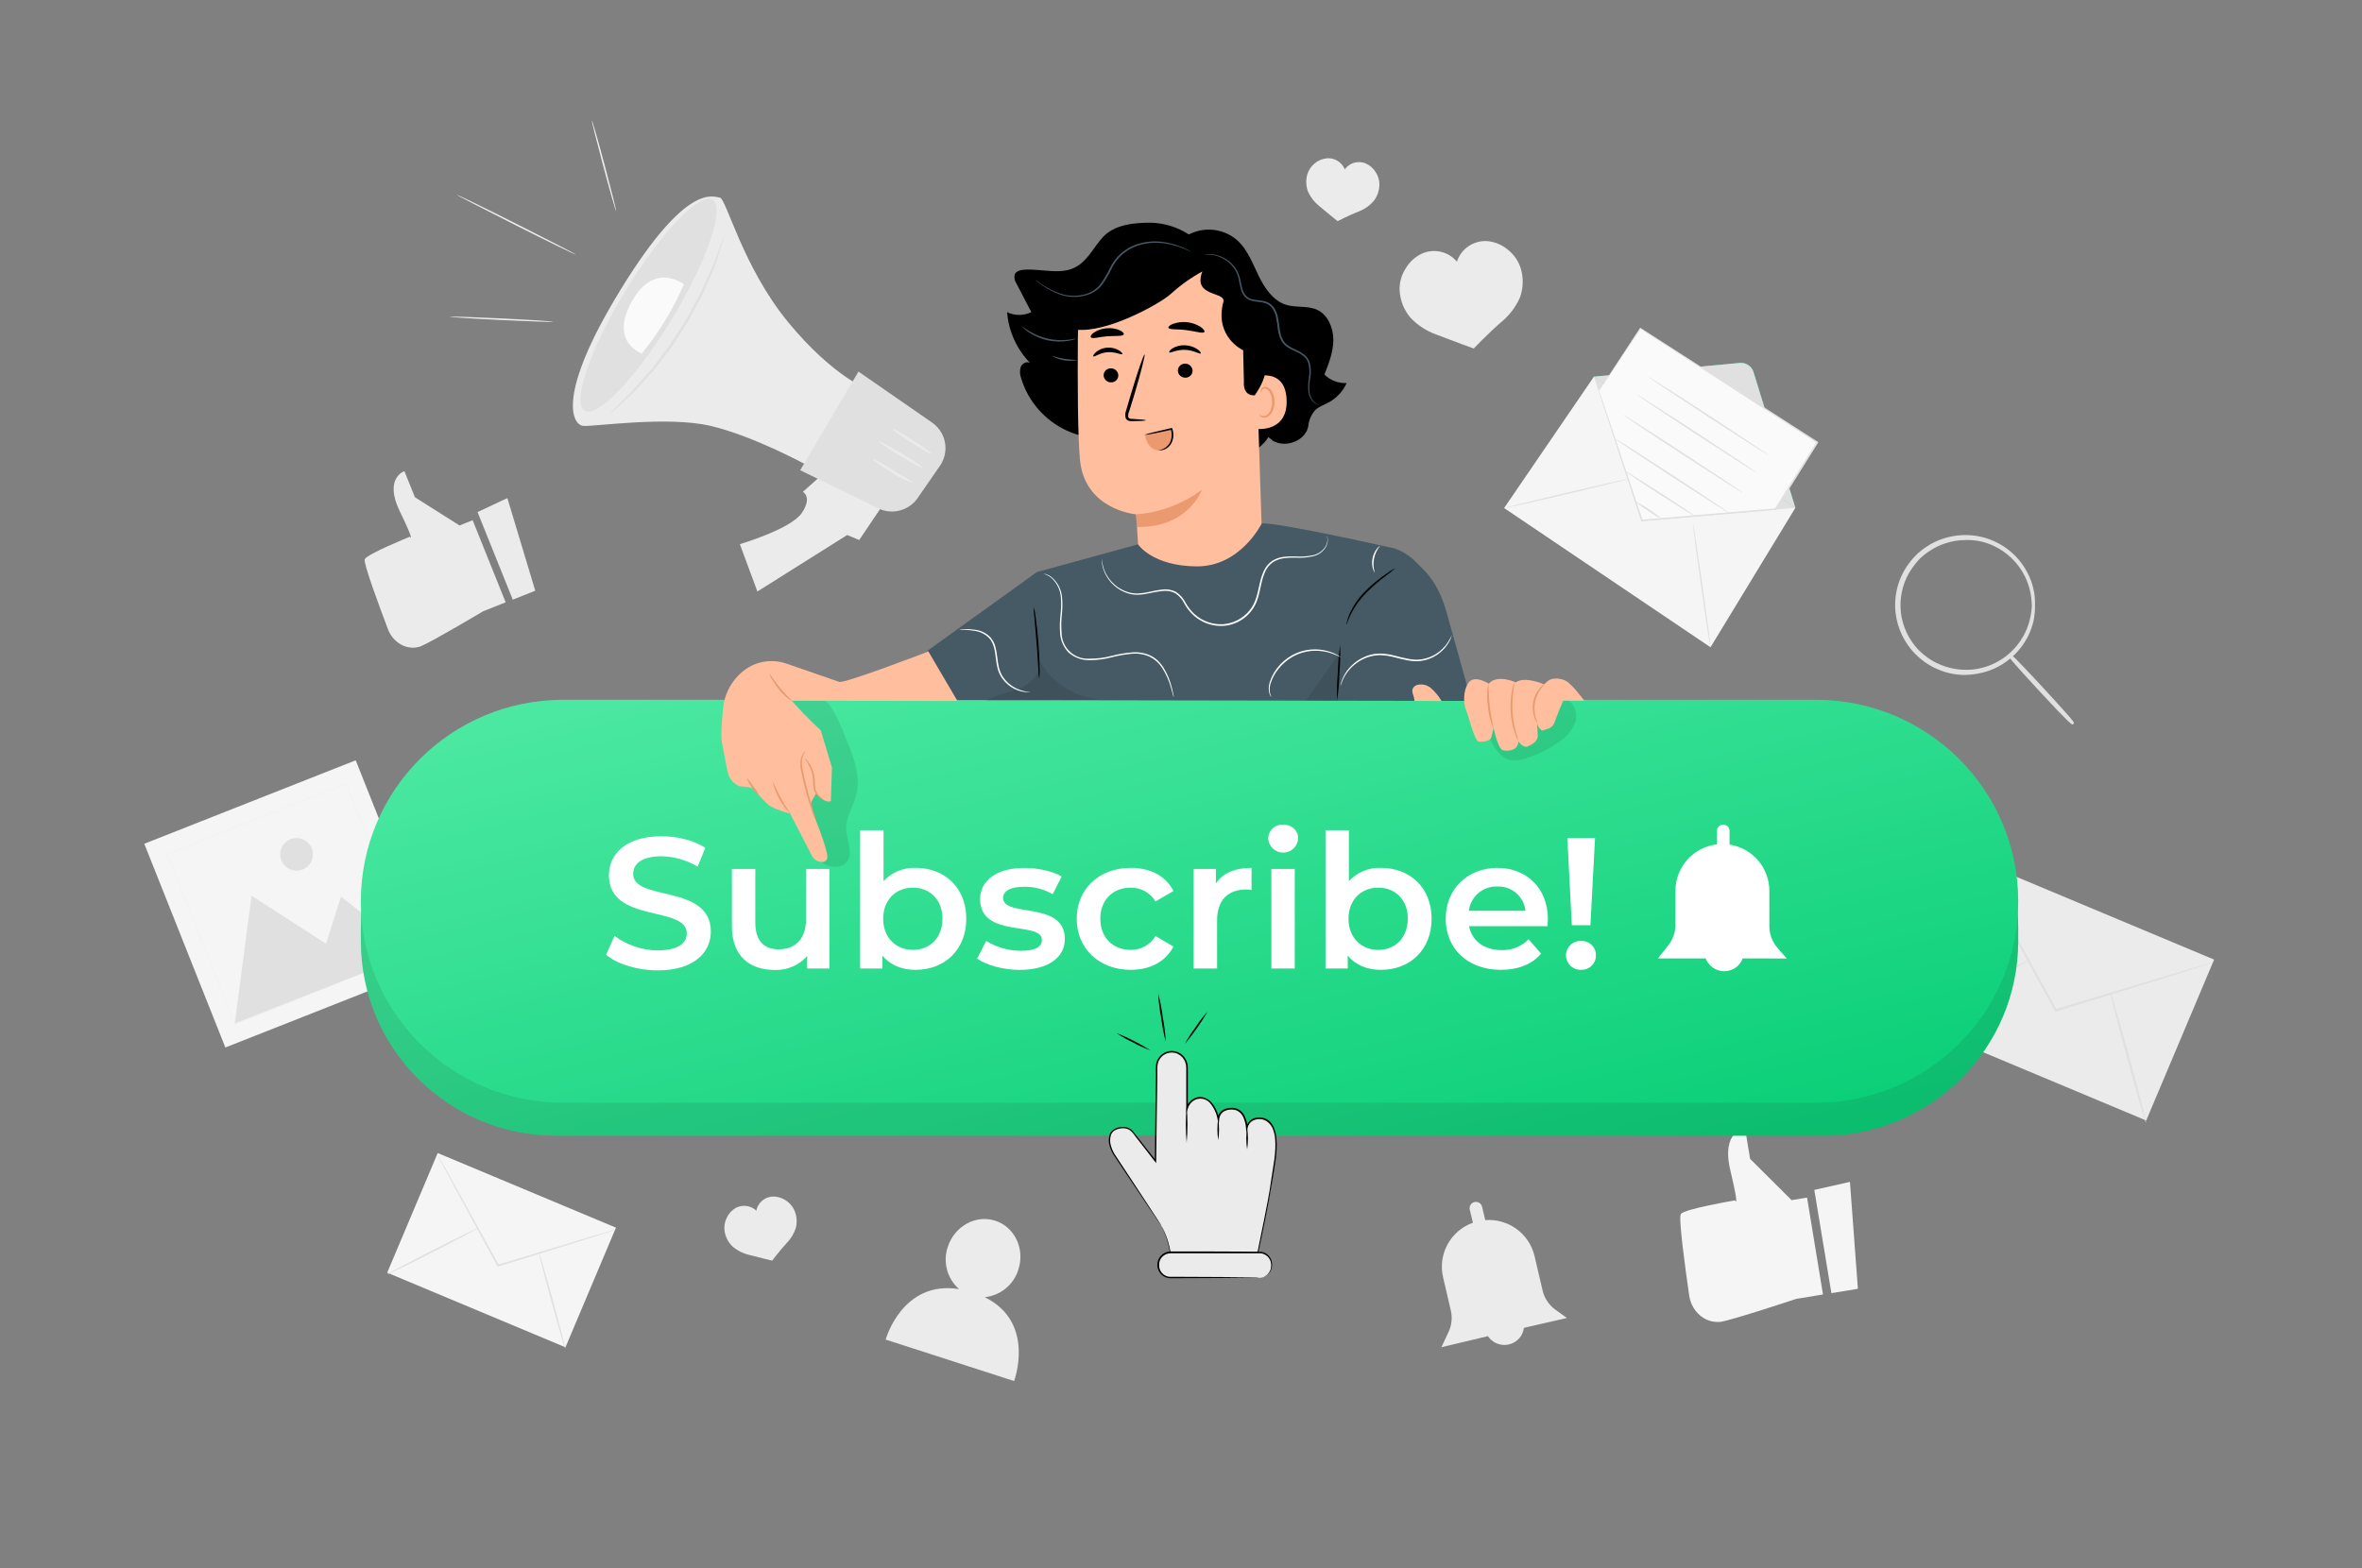 <svg width="521" height="346" viewBox="0 0 521 346" fill="none" xmlns="http://www.w3.org/2000/svg">
<rect x="0" y="0" width="521" height="346" fill="#808080" stroke="none"/>
<path d="M435.512 189.573L420.531 225.074L473.402 247.214L488.382 211.713L435.512 189.573Z" fill="#EBEBEB"/>
<path d="M488.351 212.223C488.126 212.328 487.894 212.416 487.656 212.486L485.642 213.178L478.202 215.545L453.548 223.171L453.347 223.233L453.242 223.046L452.999 222.596L440.495 199.656C438.946 196.743 437.675 194.376 436.772 192.674C436.362 191.878 436.029 191.249 435.778 190.764C435.654 190.543 435.55 190.311 435.466 190.072C435.624 190.27 435.761 190.483 435.876 190.709L436.952 192.57C437.89 194.252 439.203 196.598 440.822 199.49C444.066 205.386 448.512 213.448 453.423 222.326L453.666 222.783L453.36 222.659L478.111 215.213L485.607 212.998L487.649 212.424C487.876 212.333 488.111 212.266 488.351 212.223V212.223Z" fill="#E0E0E0"/>
<path d="M420.524 225.593C420.455 225.469 426.484 222.265 433.987 218.445C441.489 214.625 447.623 211.629 447.692 211.76C447.762 211.892 441.725 215.089 434.223 218.908C426.72 222.728 420.587 225.711 420.524 225.593Z" fill="#E0E0E0"/>
<path d="M465.427 218.672C465.566 218.637 467.463 225.108 469.651 233.135C471.839 241.162 473.506 247.667 473.367 247.736C473.228 247.805 471.339 241.3 469.151 233.273C466.962 225.246 465.316 218.672 465.427 218.672Z" fill="#E0E0E0"/>
<path d="M96.546 254.39L85.407 280.787L124.727 297.252L135.866 270.855L96.546 254.39Z" fill="#F5F5F5"/>
<path d="M135.857 271.265C135.693 271.35 135.521 271.418 135.343 271.466L133.849 271.957L128.292 273.722L109.946 279.41L109.793 279.459L109.716 279.32C109.661 279.21 109.598 279.099 109.529 278.981L100.262 261.923L97.483 256.726L96.747 255.308C96.655 255.146 96.576 254.977 96.511 254.803C96.63 254.948 96.732 255.106 96.816 255.273L97.615 256.657C98.31 257.903 99.296 259.647 100.491 261.792L109.862 278.794C109.925 278.912 109.987 279.03 110.05 279.133L109.821 279.044L128.201 273.466L133.759 271.819L135.28 271.39C135.467 271.327 135.66 271.285 135.857 271.265V271.265Z" fill="#E0E0E0"/>
<path d="M85.403 281.168C85.354 281.071 89.835 278.691 95.413 275.847C100.991 273.002 105.59 270.781 105.59 270.878C105.59 270.975 101.158 273.348 95.58 276.193C90.001 279.037 85.444 281.258 85.403 281.168Z" fill="#E0E0E0"/>
<path d="M118.789 276.02C118.886 276.02 120.296 280.808 121.921 286.773C123.547 292.738 124.79 297.603 124.7 297.631C124.61 297.658 123.186 292.842 121.56 286.877C119.935 280.912 118.712 276.047 118.789 276.02Z" fill="#E0E0E0"/>
<path d="M78.459 167.745L31.826 186.156L49.709 231.105L96.342 212.694L78.459 167.745Z" fill="#F5F5F5"/>
<path d="M51.78 225.829L55.483 197.609L71.919 208.225L75.204 197.845L91.189 210.28L51.78 225.829Z" fill="#E0E0E0"/>
<path d="M68.773 187.174C69.036 187.836 69.096 188.56 68.945 189.256C68.795 189.952 68.441 190.588 67.928 191.083C67.415 191.578 66.766 191.911 66.063 192.039C65.361 192.167 64.635 192.084 63.98 191.802C63.324 191.519 62.767 191.049 62.38 190.451C61.992 189.853 61.791 189.155 61.802 188.443C61.813 187.731 62.036 187.039 62.442 186.454C62.848 185.868 63.419 185.416 64.084 185.153C64.525 184.978 64.996 184.892 65.471 184.899C65.945 184.906 66.414 185.006 66.849 185.194C67.285 185.381 67.679 185.653 68.009 185.993C68.339 186.333 68.599 186.734 68.773 187.174Z" fill="#E0E0E0"/>
<g opacity="0.3">
<path opacity="0.3" d="M91.238 210.403C91.205 210.345 91.177 210.285 91.154 210.223C91.099 210.085 91.022 209.918 90.932 209.704L90.105 207.683C89.411 205.912 88.348 203.338 87.021 200.071C84.388 193.518 80.63 184.155 76.129 172.973L76.393 173.09L37.005 188.674C36.97 188.743 37.255 188.093 37.137 188.37V188.404V188.446V188.522L37.2 188.681L37.325 189.006L37.582 189.643L38.089 190.923C38.429 191.767 38.783 192.618 39.096 193.456L41.09 198.466L44.938 208.154L51.961 225.883L51.697 225.772L80.22 214.624L88.278 211.496L90.418 210.68L90.974 210.472C91.039 210.446 91.106 210.425 91.175 210.41L91.008 210.486L90.481 210.707L88.397 211.559L80.422 214.762L51.913 226.146L51.718 226.229L51.642 226.035C49.453 220.561 47.078 214.61 44.57 208.32C43.315 205.174 42.028 201.944 40.708 198.632C40.055 196.978 39.388 195.31 38.721 193.629C38.38 192.785 38.026 191.94 37.707 191.089L37.2 189.809L36.943 189.172L36.818 188.854L36.755 188.688V188.612V188.57C36.637 188.84 36.915 188.183 36.894 188.252L76.302 172.73L76.497 172.654L76.573 172.841L87.32 200.141L90.286 207.753L91.057 209.745C91.133 209.96 91.196 210.126 91.245 210.251C91.247 210.301 91.245 210.352 91.238 210.403V210.403Z" fill="#E0E0E0"/>
</g>
<path d="M345.618 290.779L343.096 288.966C341.664 287.933 340.655 286.42 340.255 284.704L338.477 277.092C337.906 274.7 336.498 272.591 334.505 271.142C332.512 269.693 330.065 269.001 327.605 269.189L326.911 266.241C326.87 266.063 326.794 265.895 326.687 265.746C326.581 265.598 326.446 265.472 326.29 265.375C326.135 265.279 325.962 265.214 325.781 265.184C325.6 265.155 325.415 265.161 325.236 265.203V265.203C325.058 265.244 324.889 265.319 324.74 265.426C324.59 265.532 324.464 265.666 324.367 265.821C324.27 265.976 324.205 266.149 324.175 266.329C324.146 266.509 324.152 266.693 324.194 266.871L324.889 269.763C322.502 270.619 320.513 272.317 319.3 274.537C318.087 276.757 317.735 279.343 318.311 281.804L320.012 289.112C320.388 290.704 320.214 292.376 319.519 293.859L317.942 297.229L328.203 294.793C328.598 295.385 329.133 295.872 329.762 296.21C330.39 296.548 331.091 296.727 331.805 296.732C332.519 296.736 333.224 296.567 333.856 296.237C334.489 295.907 335.031 295.428 335.434 294.842C335.811 294.277 336.049 293.632 336.129 292.959L345.618 290.779Z" fill="#EBEBEB"/>
<path d="M351.578 83.103L396.023 112.029L377.295 142.802L331.773 112.091L351.578 83.103Z" fill="#F5F5F5"/>
<path d="M351.578 83.103L383.755 80.072C384.415 80.009 385.077 80.175 385.629 80.542C386.181 80.909 386.589 81.454 386.784 82.085L396.023 112.028" fill="url(#paint0_linear)"/>
<path d="M351.578 83.103L383.755 80.072C384.415 80.009 385.077 80.175 385.629 80.542C386.181 80.909 386.589 81.454 386.784 82.085L396.023 112.028" fill="#E0E0E0"/>
<path d="M331.773 112.106C331.773 112.016 337.859 110.507 345.417 108.736C352.975 106.964 359.143 105.58 359.143 105.67C359.143 105.76 353.058 107.262 345.507 109.04C337.956 110.819 331.794 112.182 331.773 112.106Z" fill="#E0E0E0"/>
<path d="M377.295 142.802C377.205 142.802 376.267 136.761 375.211 129.28C374.155 121.799 373.363 115.724 373.453 115.717C373.544 115.71 374.474 121.751 375.537 129.238C376.6 136.726 377.385 142.788 377.295 142.802Z" fill="#E0E0E0"/>
<path d="M351.578 83.103L362.033 115.019L396.023 112.029L351.578 83.103Z" fill="#E0E0E0"/>
<path d="M352.718 86.21L361.818 72.404L400.851 97.558L391.64 112.326L362.186 114.782L352.718 86.21Z" fill="#FAFAFA"/>
<path d="M352.718 86.21C352.718 86.21 352.787 86.39 352.905 86.729L353.433 88.237C353.885 89.58 354.538 91.518 355.378 93.995C357.046 98.971 359.435 106.098 362.325 114.755L362.172 114.651L391.626 112.16L391.487 112.243L396.961 103.462C398.225 101.441 399.471 99.446 400.698 97.476L400.754 97.725L361.755 72.515H361.915L355.177 82.632C354.392 83.802 353.788 84.708 353.364 85.331L352.884 86.023C352.78 86.182 352.718 86.258 352.718 86.258C352.718 86.258 352.759 86.175 352.857 86.016C352.954 85.857 353.107 85.615 353.301 85.324L355.052 82.605L361.721 72.398L361.783 72.301L361.88 72.363L400.948 97.462L401.094 97.559L401.004 97.711L397.267 103.697L391.793 112.423L391.744 112.499H391.654L362.2 114.928H362.082L362.047 114.817L355.212 93.981C354.406 91.504 353.774 89.559 353.343 88.217L352.864 86.708C352.759 86.383 352.718 86.21 352.718 86.21Z" fill="#E0E0E0"/>
<path d="M390.111 100.437C390.056 100.521 384.068 96.708 376.732 91.919C369.396 87.13 363.492 83.186 363.533 83.103C363.575 83.02 369.577 86.833 376.913 91.621C384.248 96.41 390.167 100.341 390.111 100.437Z" fill="#E0E0E0"/>
<path d="M387.52 104.326C387.465 104.409 381.477 100.596 374.141 95.808C366.806 91.019 360.901 87.075 360.943 86.992C360.984 86.909 366.986 90.721 374.329 95.51C381.671 100.299 387.576 104.243 387.52 104.326Z" fill="#E0E0E0"/>
<path d="M384.533 108.805C384.485 108.888 378.49 105.075 371.154 100.293C363.818 95.511 357.914 91.553 357.955 91.47C357.997 91.387 364.006 95.2 371.342 99.989C378.677 104.777 384.589 108.722 384.533 108.805Z" fill="#E0E0E0"/>
<path d="M381.553 113.288C381.497 113.371 375.78 109.738 368.778 105.17C361.776 100.603 356.149 96.867 356.205 96.749C356.26 96.631 361.977 100.299 368.979 104.866C375.982 109.433 381.608 113.205 381.553 113.288Z" fill="#E0E0E0"/>
<path d="M373.974 113.945C373.748 113.857 373.534 113.744 373.335 113.606L371.647 112.589L366.18 109.129C364.047 107.745 362.137 106.506 360.761 105.579C360.067 105.115 359.525 104.727 359.15 104.458C358.943 104.333 358.754 104.181 358.587 104.008C358.814 104.089 359.029 104.201 359.226 104.34L360.9 105.364L366.374 108.824C368.507 110.208 370.417 111.44 371.786 112.374C372.48 112.838 373.022 113.218 373.397 113.495C373.608 113.619 373.802 113.77 373.974 113.945V113.945Z" fill="#E0E0E0"/>
<path d="M366.472 114.43C365.441 113.963 364.463 113.388 363.554 112.714C362.576 112.14 361.663 111.463 360.831 110.693C361.862 111.16 362.84 111.736 363.749 112.41C364.727 112.983 365.64 113.661 366.472 114.43V114.43Z" fill="#E0E0E0"/>
<path d="M196.355 109.004L189.526 119.135L186.866 118.042L167.061 130.498L163.198 120.055C163.198 120.055 174.41 116.755 176.842 113.198C179.273 109.641 177.092 108.513 177.092 108.513L182.795 103.434L196.355 109.004Z" fill="#EBEBEB"/>
<path d="M191.812 86.107C191.812 86.107 183.934 83.339 173.862 71.097C163.789 58.856 160.177 43.708 158.774 43.597C157.37 43.487 151.625 39.964 137.037 63.665C122.449 87.366 126.305 93.733 128.618 93.961C130.931 94.189 147.082 91.712 156.717 93.961C166.352 96.21 178.301 102.798 178.301 102.798L191.812 86.107Z" fill="#EBEBEB"/>
<path d="M207.323 102.784L203.933 107.683L202.419 109.877C201.415 111.328 199.891 112.34 198.16 112.705C196.43 113.069 194.625 112.758 193.117 111.835L176.501 103.746L189.359 81.982L205.621 93.248C207.111 94.292 208.127 95.88 208.446 97.667C208.764 99.453 208.361 101.293 207.323 102.784V102.784Z" fill="#E0E0E0"/>
<path d="M137.92 64.246C130.125 77.097 126.11 88.895 128.937 90.604C131.765 92.314 140.393 83.276 148.18 70.426C155.967 57.575 159.989 45.77 157.162 44.067C154.335 42.365 145.707 51.396 137.92 64.246Z" fill="#E0E0E0"/>
<path d="M203.593 103.254C203.51 103.392 201.273 102.209 198.599 100.596C195.924 98.984 193.833 97.565 193.916 97.427C194 97.289 196.244 98.472 198.911 100.077C201.579 101.683 203.683 103.108 203.593 103.254Z" fill="#EBEBEB"/>
<path d="M205.434 100.141C205.344 100.287 203.35 99.138 200.932 97.588C198.515 96.038 196.667 94.668 196.764 94.522C196.862 94.377 198.848 95.526 201.266 97.083C203.683 98.64 205.524 100.003 205.434 100.141Z" fill="#EBEBEB"/>
<path d="M201.357 106.479C201.322 106.555 200.78 106.361 199.926 105.981C199.495 105.787 198.988 105.552 198.425 105.289C197.863 105.026 197.307 104.638 196.702 104.265C194.271 102.77 192.444 101.372 192.534 101.241C192.625 101.109 194.618 102.272 197.022 103.753C197.626 104.112 198.182 104.507 198.71 104.804C199.238 105.102 199.724 105.365 200.099 105.6C200.912 106.071 201.391 106.403 201.357 106.479Z" fill="#EBEBEB"/>
<path d="M150.841 62.723C150.841 62.723 144.325 57.54 139.344 66.543C134.363 75.546 141.567 77.988 141.567 77.988C145.362 73.359 148.484 68.22 150.841 62.723V62.723Z" fill="#FAFAFA"/>
<path d="M159.67 52.338C159.561 52.942 159.396 53.535 159.176 54.109C158.815 55.237 158.301 56.877 157.607 58.891C157.183 59.867 156.724 60.967 156.217 62.088L155.446 63.867C155.314 64.171 155.182 64.483 155.043 64.794C154.904 65.105 154.724 65.41 154.564 65.721C153.897 66.962 153.202 68.261 152.48 69.617C152.299 69.949 152.119 70.288 151.938 70.634C151.757 70.98 151.521 71.326 151.313 71.631L150.049 73.658L148.736 75.679C148.52 76.004 148.326 76.371 148.083 76.655L147.388 77.575L144.693 81.077C144.47 81.353 144.269 81.637 144.047 81.9L143.352 82.647L142.039 84.087L139.691 86.661C138.149 88.121 136.864 89.27 135.989 90.066C135.549 90.5 135.072 90.896 134.564 91.249C134.945 90.754 135.366 90.292 135.822 89.865L139.392 86.322L141.671 83.72L142.942 82.274C143.164 82.032 143.387 81.776 143.637 81.519C143.887 81.263 144.054 80.98 144.269 80.703L146.916 77.201L147.61 76.281C147.846 75.977 148.034 75.638 148.256 75.312L149.548 73.299L150.847 71.292C151.049 70.96 151.285 70.648 151.466 70.302L152.014 69.292C152.709 67.956 153.439 66.669 154.098 65.444C154.258 65.133 154.439 64.835 154.585 64.531C154.731 64.227 154.863 63.915 154.995 63.611L155.787 61.853L157.218 58.704L158.968 54.013C159.158 53.437 159.392 52.877 159.67 52.338V52.338Z" fill="#E0E0E0"/>
<path d="M122.025 70.986C122.025 71.09 116.919 70.917 110.626 70.613C104.332 70.308 99.24 69.976 99.247 69.879C99.254 69.782 104.353 69.948 110.647 70.253C116.94 70.557 122.032 70.889 122.025 70.986Z" fill="#EBEBEB"/>
<path d="M126.992 56.156C126.951 56.246 121.032 53.388 113.794 49.721C106.555 46.053 100.678 43.05 100.727 42.967C100.775 42.884 106.687 45.735 113.926 49.395C121.164 53.056 127.041 56.052 126.992 56.156Z" fill="#EBEBEB"/>
<path d="M135.912 46.6C135.814 46.6 134.522 42.158 133.05 36.622C131.577 31.086 130.445 26.567 130.542 26.539C130.639 26.512 131.931 30.989 133.404 36.525C134.877 42.061 136.009 46.573 135.912 46.6Z" fill="#EBEBEB"/>
<path d="M335.427 59.167C334.902 57.518 333.881 56.068 332.502 55.016C331.193 53.938 329.577 53.297 327.883 53.182C326.988 53.151 326.097 53.3 325.261 53.62C324.426 53.94 323.664 54.424 323.02 55.043C322.256 55.79 321.686 56.712 321.36 57.728C320.468 56.661 319.257 55.905 317.904 55.57C316.551 55.235 315.126 55.339 313.836 55.867C312.278 56.543 310.973 57.69 310.106 59.147C309.149 60.594 308.664 62.3 308.717 64.032C308.83 66.234 309.653 68.341 311.065 70.039C312.65 71.738 314.623 73.031 316.817 73.81C320.387 75.194 325.069 76.89 325.069 76.89C325.069 76.89 328.209 73.589 331.106 71.084C332.914 69.617 334.344 67.74 335.274 65.61C336.015 63.534 336.069 61.276 335.427 59.167V59.167Z" fill="#EBEBEB"/>
<path d="M304.264 40.829C304.284 39.807 303.991 38.803 303.423 37.951C302.899 37.093 302.116 36.422 301.186 36.034C300.69 35.842 300.159 35.752 299.627 35.769C299.094 35.787 298.571 35.912 298.088 36.138C297.507 36.424 297.004 36.847 296.623 37.369C296.415 36.844 296.092 36.371 295.678 35.985C295.292 35.62 294.836 35.337 294.336 35.154C293.837 34.971 293.305 34.891 292.774 34.92C291.782 34.985 290.834 35.358 290.065 35.985C289.257 36.618 288.663 37.483 288.363 38.463C288.003 39.717 288.056 41.054 288.516 42.276C289.078 43.531 289.936 44.632 291.017 45.486C292.746 46.947 295.046 48.794 295.046 48.794C295.046 48.794 297.435 47.549 299.54 46.718C300.836 46.246 301.997 45.467 302.923 44.449C303.751 43.418 304.221 42.148 304.264 40.829V40.829Z" fill="#EBEBEB"/>
<path d="M175.216 267.01C174.797 266.075 174.098 265.292 173.216 264.768C172.37 264.221 171.374 263.951 170.367 263.993C169.514 264.048 168.703 264.383 168.062 264.947C167.421 265.51 166.986 266.27 166.825 267.107C166.408 266.71 165.907 266.412 165.359 266.235C164.853 266.071 164.318 266.011 163.788 266.059C163.258 266.107 162.743 266.26 162.275 266.511C161.401 267.016 160.709 267.781 160.295 268.698C159.839 269.615 159.676 270.648 159.829 271.66C160.042 272.95 160.668 274.138 161.615 275.044C162.665 275.933 163.913 276.559 165.255 276.871C167.45 277.445 170.319 278.13 170.319 278.13C170.319 278.13 171.937 275.978 173.48 274.31C174.44 273.338 175.154 272.152 175.564 270.85C175.868 269.566 175.746 268.219 175.216 267.01V267.01Z" fill="#EBEBEB"/>
<path d="M448.533 134.061C448.492 132.842 448.355 131.627 448.123 130.428C447.821 129.03 447.311 127.684 446.608 126.436C444.95 123.436 442.295 121.105 439.1 119.842C435.904 118.579 432.367 118.464 429.096 119.516C427.738 119.936 426.454 120.564 425.289 121.377C424.687 121.791 424.112 122.241 423.566 122.726C423.028 123.242 422.525 123.792 422.059 124.373C420.099 126.811 418.975 129.81 418.85 132.93C418.725 136.051 419.606 139.129 421.364 141.715C421.787 142.332 422.251 142.919 422.754 143.473C423.261 144.002 423.801 144.499 424.372 144.96C425.472 145.855 426.702 146.578 428.019 147.106C430.464 148.101 433.13 148.428 435.744 148.054C438.021 147.732 440.189 146.878 442.072 145.562C443.635 144.485 444.974 143.117 446.018 141.535C446.818 140.347 447.432 139.045 447.838 137.674C448.164 136.496 448.396 135.296 448.533 134.082C448.533 134.082 448.533 134.165 448.533 134.324C448.533 134.483 448.533 134.746 448.491 135.016C448.474 135.402 448.428 135.786 448.352 136.165C448.274 136.687 448.157 137.203 448.005 137.708C447.618 139.108 447.019 140.441 446.226 141.66C445.068 143.456 443.54 144.986 441.744 146.151C439.948 147.315 437.924 148.086 435.806 148.413C433.123 148.811 430.381 148.486 427.866 147.472C426.507 146.935 425.238 146.195 424.101 145.279C423.516 144.804 422.959 144.296 422.434 143.756C421.933 143.184 421.469 142.581 421.045 141.95C419.223 139.29 418.307 136.117 418.432 132.899C418.557 129.681 419.717 126.588 421.739 124.076C422.22 123.477 422.74 122.911 423.295 122.38C423.86 121.881 424.456 121.419 425.081 120.996C426.282 120.163 427.606 119.52 429.006 119.093C431.589 118.275 434.346 118.165 436.987 118.775C439.077 119.261 441.038 120.184 442.741 121.483C444.444 122.782 445.85 124.428 446.865 126.311C447.563 127.586 448.057 128.961 448.331 130.387C448.444 130.902 448.518 131.425 448.553 131.951C448.605 132.334 448.621 132.721 448.602 133.106C448.602 133.397 448.602 133.632 448.602 133.798C448.602 133.964 448.547 134.061 448.533 134.061Z" fill="#E0E0E0"/>
<path d="M433.514 148.913C431.529 148.927 429.562 148.546 427.727 147.792C426.336 147.246 425.039 146.49 423.879 145.55C423.386 145.169 422.922 144.752 422.489 144.305L422.184 144.007L421.913 143.696C421.474 143.203 421.07 142.68 420.704 142.132C418.843 139.412 417.906 136.169 418.031 132.88C418.156 129.591 419.336 126.428 421.399 123.856C421.806 123.343 422.247 122.857 422.719 122.403L422.983 122.14L423.33 121.842C423.802 121.43 424.301 121.048 424.823 120.701C426.052 119.855 427.404 119.201 428.832 118.763C431.475 117.935 434.292 117.823 436.994 118.438C439.133 118.932 441.142 119.877 442.885 121.207C444.628 122.538 446.065 124.224 447.101 126.154C447.813 127.452 448.32 128.853 448.602 130.306C448.712 130.779 448.784 131.26 448.817 131.745V131.897C448.869 132.294 448.885 132.695 448.866 133.094V133.786C448.87 133.876 448.87 133.966 448.866 134.056V134.278L448.824 134.97C448.805 135.372 448.756 135.772 448.678 136.167V136.312C448.602 136.796 448.493 137.275 448.352 137.745C447.956 139.172 447.342 140.53 446.532 141.772C445.349 143.616 443.784 145.187 441.943 146.38C440.102 147.574 438.026 148.362 435.855 148.692C435.08 148.818 434.298 148.892 433.514 148.913ZM433.514 119.157C432.043 119.151 430.581 119.384 429.186 119.849C427.859 120.256 426.605 120.868 425.469 121.662C424.982 121.977 424.517 122.326 424.08 122.707L423.49 123.247C423.083 123.66 422.705 124.099 422.357 124.562C420.44 126.941 419.339 129.87 419.214 132.918C419.089 135.967 419.947 138.975 421.663 141.502C422.001 142.006 422.372 142.487 422.774 142.941L423.024 143.232L423.309 143.516C423.706 143.916 424.131 144.289 424.58 144.63C425.655 145.502 426.86 146.202 428.151 146.706C430.541 147.677 433.146 148 435.702 147.64C437.728 147.342 439.669 146.621 441.396 145.524C443.124 144.427 444.599 142.978 445.726 141.274C446.505 140.115 447.104 138.846 447.504 137.509C447.815 136.468 448.025 135.4 448.129 134.319C448.129 134.181 448.129 134.077 448.171 133.994C448.213 133.911 448.171 133.807 448.171 133.669C448.15 132.584 448.024 131.504 447.796 130.444C447.499 129.08 447 127.767 446.316 126.548C445.417 124.932 444.217 123.502 442.78 122.334C441.044 120.914 438.998 119.919 436.806 119.427C435.729 119.218 434.632 119.121 433.534 119.137L433.514 119.157Z" fill="#E0E0E0"/>
<path d="M443.399 144.732C443.49 144.649 446.63 147.874 450.409 151.943C454.188 156.012 457.175 159.375 457.077 159.465C456.98 159.555 453.847 156.323 450.068 152.254C446.289 148.185 443.309 144.822 443.399 144.732Z" fill="#E0E0E0"/>
<path d="M457.209 159.812H457.091C456.952 159.812 456.626 159.812 449.846 152.49C443.066 145.169 443.073 144.878 443.08 144.726V144.581L443.184 144.484C443.475 144.207 443.503 144.186 445.796 146.56C447.116 147.944 448.852 149.757 450.658 151.729C452.464 153.701 454.187 155.563 455.452 156.988C457.626 159.445 457.605 159.466 457.306 159.756L457.209 159.812Z" fill="#E0E0E0"/>
<path d="M104.256 114.777L101.366 115.933L91.516 109.705L89.203 103.947C89.203 103.947 84.618 105.463 88.174 112.791C91.731 120.119 90.391 118.424 90.391 118.424C90.391 118.424 80.908 122.251 80.45 123.392C80.116 124.216 83.638 133.724 85.59 138.859C86.57 141.447 89.112 143.204 91.752 142.852C92.121 142.808 92.483 142.718 92.829 142.582C95.198 141.634 106.535 134.887 106.535 134.887L111.536 132.887L104.256 114.777Z" fill="#EBEBEB"/>
<path d="M111.912 109.891L118.066 130.325L113.106 132.304L105.333 112.977L111.912 109.891Z" fill="#EBEBEB"/>
<path d="M398.593 264.221L395.182 264.782L386.026 255.668L384.908 248.887C384.908 248.887 379.58 249.426 381.671 258.208C383.762 266.989 382.713 264.837 382.713 264.837C382.713 264.837 371.522 266.72 370.751 267.848C370.195 268.657 371.723 279.791 372.598 285.84C373.043 288.877 375.377 291.375 378.308 291.632C378.719 291.68 379.134 291.68 379.545 291.632C382.324 291.175 396.217 286.566 396.217 286.566L402.108 285.597L398.593 264.221Z" fill="#F5F5F5"/>
<path d="M408.054 260.754L409.805 284.344L403.962 285.306L400.19 262.525L408.054 260.754Z" fill="#F5F5F5"/>
<path d="M217.216 286.198C218.913 286.018 220.52 285.345 221.837 284.264C223.155 283.183 224.125 281.74 224.628 280.115C226.114 275.555 223.836 270.725 219.543 269.327C215.25 267.929 210.554 270.51 209.067 275.078C208.507 276.703 208.443 278.458 208.885 280.12C209.326 281.782 210.253 283.276 211.547 284.413C198.981 282.392 195.354 295.547 195.354 295.547L223.683 304.695C223.683 304.695 228.546 291.776 217.216 286.198Z" fill="#EBEBEB"/>
<path d="M402.066 161.672H122.699C98.893 161.672 79.595 180.896 79.595 204.61V207.641C79.595 231.356 98.893 250.58 122.699 250.58H402.066C425.872 250.58 445.17 231.356 445.17 207.641V204.61C445.17 180.896 425.872 161.672 402.066 161.672Z" fill="url(#paint1_linear)"/>
<g opacity="0.3">
<path opacity="0.3" d="M402.066 161.672H122.699C98.893 161.672 79.595 180.896 79.595 204.61V207.641C79.595 231.356 98.893 250.58 122.699 250.58H402.066C425.872 250.58 445.17 231.356 445.17 207.641V204.61C445.17 180.896 425.872 161.672 402.066 161.672Z" fill="black"/>
</g>
<path d="M400.545 154.393H124.22C99.574 154.393 79.595 174.295 79.595 198.847C79.595 223.398 99.574 243.301 124.22 243.301H400.545C425.191 243.301 445.17 223.398 445.17 198.847C445.17 174.295 425.191 154.393 400.545 154.393Z" fill="url(#paint2_linear)"/>
<g opacity="0.3">
<path opacity="0.3" d="M345.673 154.393C345.673 154.393 343.666 154.434 342.651 154.393C339.178 154.393 332.926 154.393 332.926 154.393L328.438 162.62C329.474 164.8 330.821 167.229 333.19 167.714C334.383 167.87 335.596 167.718 336.712 167.271C339.524 166.409 342.154 165.042 344.471 163.236C345.915 162.216 346.991 160.76 347.542 159.084C347.979 157.375 347.271 155.14 345.673 154.393Z" fill="black"/>
</g>
<path d="M133.695 210.639L135.557 206.487C138.308 208.546 141.654 209.664 145.095 209.677C149.589 209.677 151.493 208.071 151.493 205.933C151.493 199.705 134.314 203.795 134.314 193.097C134.314 188.453 138.03 184.502 145.956 184.502C149.43 184.502 153.063 185.408 155.577 187.055L153.882 191.207C151.474 189.761 148.726 188.971 145.915 188.917C141.455 188.917 139.663 190.647 139.663 192.827C139.663 198.951 156.793 194.965 156.793 205.532C156.793 210.141 153.042 214.092 145.116 214.092C140.593 214.099 136.092 212.694 133.695 210.639Z" fill="white"/>
<path d="M182.954 191.719V213.683H178.043V210.915C177.163 211.923 176.068 212.722 174.839 213.256C173.61 213.79 172.277 214.045 170.937 214.001C165.282 214.001 161.44 210.915 161.44 204.313V191.719H166.602V203.566C166.602 207.552 168.505 209.448 171.763 209.448C175.355 209.448 177.793 207.226 177.793 202.825V191.719H182.954Z" fill="white"/>
<path d="M213.138 202.701C213.138 209.531 208.386 213.974 201.947 213.974C198.932 213.974 196.389 212.943 194.639 210.846V213.683H189.728V183.166H194.889V194.397C195.784 193.432 196.879 192.671 198.097 192.167C199.315 191.663 200.628 191.428 201.947 191.477C208.4 191.477 213.138 195.878 213.138 202.701ZM207.893 202.701C207.893 198.508 205.114 195.837 201.37 195.837C197.626 195.837 194.806 198.508 194.806 202.701C194.806 206.895 197.654 209.573 201.37 209.573C205.087 209.573 207.893 206.909 207.893 202.701Z" fill="white"/>
<path d="M215.534 211.503L217.514 207.593C219.823 209.008 222.479 209.762 225.19 209.773C228.455 209.773 229.817 208.873 229.817 207.351C229.817 203.157 216.194 207.102 216.194 198.355C216.194 194.203 219.952 191.49 225.919 191.49C228.851 191.49 232.171 192.182 234.179 193.379L232.199 197.289C230.285 196.17 228.097 195.6 225.878 195.642C222.745 195.642 221.258 196.666 221.258 198.106C221.258 202.548 234.881 198.604 234.881 207.199C234.881 211.309 231.081 213.987 224.891 213.987C221.189 213.973 217.514 212.901 215.534 211.503Z" fill="white"/>
<path d="M237.499 202.701C237.499 196.12 242.452 191.477 249.426 191.477C253.719 191.477 257.151 193.241 258.839 196.577L254.88 198.874C254.314 197.93 253.508 197.151 252.543 196.617C251.578 196.084 250.488 195.814 249.385 195.836C245.592 195.836 242.702 198.466 242.702 202.701C242.702 206.936 245.592 209.572 249.385 209.572C250.489 209.594 251.579 209.323 252.544 208.788C253.51 208.253 254.315 207.473 254.88 206.528L258.839 208.832C257.151 212.119 253.719 213.973 249.426 213.973C242.438 213.973 237.499 209.282 237.499 202.701Z" fill="white"/>
<path d="M276.06 191.477V196.369C275.667 196.291 275.267 196.249 274.865 196.244C270.94 196.244 268.461 198.549 268.461 203.033V213.683H263.278V191.719H268.197V194.93C269.704 192.625 272.385 191.477 276.06 191.477Z" fill="white"/>
<path d="M279.735 185.02C279.741 184.599 279.833 184.183 280.003 183.798C280.174 183.412 280.422 183.065 280.73 182.777C281.039 182.489 281.403 182.266 281.8 182.121C282.197 181.976 282.62 181.912 283.042 181.934C284.938 181.934 286.342 183.207 286.342 184.896C286.322 185.745 285.974 186.554 285.369 187.154C284.765 187.754 283.951 188.098 283.098 188.114C282.246 188.13 281.419 187.817 280.793 187.24C280.166 186.664 279.787 185.868 279.735 185.02V185.02ZM280.43 191.719H285.591V213.683H280.437L280.43 191.719Z" fill="white"/>
<path d="M315.781 202.701C315.781 209.531 311.03 213.974 304.59 213.974C301.575 213.974 299.033 212.943 297.282 210.846V213.683H292.371V183.166H297.532V194.397C298.428 193.432 299.522 192.671 300.74 192.167C301.959 191.663 303.272 191.428 304.59 191.477C311.03 191.477 315.781 195.878 315.781 202.701ZM310.537 202.701C310.537 198.508 307.758 195.837 304.014 195.837C300.269 195.837 297.449 198.508 297.449 202.701C297.449 206.895 300.297 209.573 304.014 209.573C307.73 209.573 310.516 206.909 310.516 202.701H310.537Z" fill="white"/>
<path d="M341.338 204.348H324.041C324.659 207.552 327.341 209.614 331.182 209.614C332.292 209.658 333.398 209.468 334.429 209.057C335.46 208.645 336.391 208.022 337.163 207.226L339.942 210.396C337.955 212.735 334.864 213.973 331.064 213.973C323.673 213.973 318.887 209.24 318.887 202.701C318.887 196.161 323.715 191.477 330.279 191.477C336.719 191.477 341.429 195.961 341.429 202.825C341.422 203.234 341.38 203.856 341.338 204.348ZM323.972 200.936H336.476C336.318 199.417 335.582 198.017 334.419 197.022C333.256 196.027 331.755 195.513 330.224 195.587C328.703 195.544 327.221 196.068 326.069 197.058C324.918 198.048 324.179 199.431 323.999 200.936H323.972Z" fill="white"/>
<path d="M345.423 210.763C345.425 210.334 345.515 209.909 345.686 209.515C345.857 209.12 346.107 208.764 346.419 208.468C346.732 208.172 347.102 207.942 347.506 207.792C347.91 207.642 348.34 207.575 348.771 207.594C349.197 207.579 349.621 207.65 350.018 207.803C350.415 207.956 350.776 208.188 351.081 208.484C351.386 208.78 351.627 209.135 351.79 209.527C351.953 209.919 352.034 210.339 352.029 210.763C352.035 211.19 351.954 211.613 351.792 212.007C351.63 212.401 351.39 212.759 351.085 213.059C350.781 213.359 350.42 213.594 350.022 213.752C349.624 213.909 349.199 213.985 348.771 213.974C348.338 213.99 347.905 213.919 347.5 213.765C347.095 213.61 346.725 213.377 346.413 213.077C346.1 212.777 345.852 212.418 345.682 212.021C345.511 211.623 345.423 211.196 345.423 210.763V210.763ZM345.715 184.896H351.828L350.806 204.141H346.708L345.715 184.896Z" fill="white"/>
<g opacity="0.3">
<path opacity="0.3" d="M186.733 163.271C185.684 160.704 184.01 156.095 181.822 154.393C181.822 154.393 167.811 154.628 167.741 154.393L174.25 177.616C176.334 179.27 177.39 181.554 178.064 183.713C178.738 185.872 179.294 188.19 180.843 189.816C182.392 191.442 185.462 191.892 186.81 190.1C188.331 188.072 186.678 185.256 186.629 182.73C186.581 180.204 188.185 177.976 188.838 175.533C189.957 171.443 188.331 167.181 186.733 163.271Z" fill="black"/>
</g>
<path d="M394.119 211.469L392.077 209.13C390.916 207.8 390.277 206.097 390.278 204.335V196.529C390.275 194.067 389.388 191.687 387.778 189.818C386.168 187.95 383.94 186.718 381.497 186.343V183.312C381.497 182.945 381.351 182.593 381.09 182.333C380.83 182.074 380.476 181.928 380.108 181.928C379.739 181.928 379.386 182.074 379.125 182.333C378.865 182.593 378.718 182.945 378.718 183.312V186.287C376.198 186.581 373.873 187.786 372.185 189.674C370.497 191.561 369.564 194.001 369.563 196.529V204.03C369.563 205.666 369.013 207.255 368 208.542L365.693 211.462H376.245C376.497 212.127 376.908 212.721 377.443 213.191C377.978 213.661 378.62 213.994 379.314 214.159C380.008 214.324 380.732 214.318 381.422 214.139C382.113 213.961 382.749 213.617 383.275 213.137C383.774 212.67 384.157 212.095 384.394 211.455L394.119 211.469Z" fill="white"/>
<path d="M292.135 82.632C293.108 80.176 294.087 77.643 294.101 75.02C294.115 72.398 292.941 69.533 290.628 68.398C288.474 67.353 285.883 67.955 283.612 67.229C280.833 66.329 278.964 63.596 277.644 60.89C276.325 58.184 275.248 55.25 273.101 53.188C271.661 51.859 269.844 51.005 267.898 50.744C265.952 50.482 263.972 50.826 262.23 51.728C259.714 50.102 256.795 49.203 253.797 49.133C250.052 49.133 245.801 49.562 243.272 52.316C241.313 54.447 240.105 57.16 237.666 58.689C234.304 60.848 229.893 59.236 225.906 59.506C225.093 59.561 224.148 59.797 223.822 60.544C223.74 60.885 223.731 61.24 223.797 61.585C223.863 61.929 224.002 62.256 224.204 62.544L227.49 68.869C226.656 69.27 225.741 69.478 224.815 69.478C223.889 69.478 222.975 69.27 222.141 68.869C222.468 73.088 224.27 77.06 227.233 80.093C226.538 79.615 225.461 80.162 225.149 80.965C224.897 81.8 224.936 82.695 225.26 83.504C226.037 86.053 227.354 88.406 229.123 90.405C230.891 92.403 233.069 94 235.51 95.089C237.951 96.177 240.598 96.731 243.272 96.713C245.946 96.695 248.585 96.106 251.011 94.985L273.067 95.96C273.395 96.797 273.922 97.542 274.601 98.133C275.281 98.723 276.094 99.141 276.971 99.351C279.374 97.462 279.749 96.431 279.749 96.431C281.305 97.504 280.097 96.978 281.305 97.504C284.084 98.715 288.058 97.054 288.579 94.009C288.703 92.771 289.186 91.595 289.968 90.625C290.815 89.712 292.052 89.338 293.129 88.75C294.858 87.799 296.229 86.312 297.033 84.515C296.13 84.556 295.229 84.409 294.386 84.085C293.543 83.761 292.776 83.267 292.135 82.632V82.632Z" fill="black"/>
<path d="M237.75 74.301C237.79 68.997 239.832 63.902 243.471 60.03C247.11 56.158 252.078 53.792 257.388 53.403L258.486 53.326C270.337 53.153 277.11 63.077 276.957 74.882L278.714 129.253L251.664 131.176L250.636 113.489C250.636 113.489 239.167 112.562 238.195 101.275C237.722 95.843 237.674 84.536 237.75 74.301Z" fill="#FFBE9D"/>
<path d="M243.432 82.847C243.459 83.268 243.65 83.662 243.964 83.945C244.278 84.228 244.69 84.377 245.113 84.362C245.32 84.362 245.525 84.321 245.716 84.242C245.907 84.162 246.08 84.046 246.226 83.899C246.371 83.752 246.486 83.578 246.563 83.387C246.64 83.195 246.679 82.991 246.676 82.784C246.651 82.363 246.461 81.968 246.146 81.684C245.832 81.401 245.419 81.252 244.995 81.269C244.787 81.267 244.582 81.307 244.39 81.385C244.198 81.464 244.024 81.581 243.878 81.728C243.732 81.875 243.618 82.05 243.541 82.242C243.464 82.434 243.427 82.64 243.432 82.847V82.847Z" fill="black"/>
<path d="M241.174 78.625C241.389 78.826 242.563 77.829 244.293 77.705C246.022 77.58 247.377 78.355 247.551 78.134C247.641 78.03 247.405 77.663 246.821 77.304C246.026 76.839 245.107 76.629 244.189 76.701C243.283 76.765 242.422 77.114 241.729 77.698C241.222 78.148 241.049 78.542 241.174 78.625Z" fill="black"/>
<path d="M252.726 92.728C252.726 92.625 251.629 92.521 249.857 92.424C249.406 92.424 248.982 92.355 248.885 92.057C248.811 91.603 248.879 91.137 249.079 90.722C249.422 89.615 249.779 88.461 250.149 87.262C251.622 82.321 252.657 78.266 252.456 78.217C252.254 78.169 250.899 82.113 249.427 87.054C249.075 88.272 248.737 89.425 248.413 90.514C248.174 91.07 248.137 91.692 248.308 92.272C248.385 92.424 248.496 92.556 248.632 92.66C248.768 92.763 248.926 92.834 249.093 92.867C249.342 92.919 249.597 92.935 249.851 92.915C251.629 92.901 252.726 92.832 252.726 92.728Z" fill="black"/>
<path d="M240.639 74.447C241.035 74.821 242.48 74.316 244.251 74.191C246.023 74.066 247.537 74.246 247.85 73.817C247.989 73.603 247.732 73.222 247.051 72.89C246.115 72.48 245.088 72.32 244.071 72.426C243.057 72.499 242.079 72.836 241.237 73.402C240.639 73.845 240.459 74.267 240.639 74.447Z" fill="black"/>
<path d="M275.859 83.372C276.047 83.275 283.501 80.507 283.799 88.216C284.098 95.925 276.255 94.686 276.228 94.444C276.2 94.202 275.859 83.372 275.859 83.372Z" fill="#FFBE9D"/>
<path d="M277.797 91.511C277.832 91.511 277.943 91.601 278.172 91.698C278.498 91.825 278.861 91.825 279.187 91.698C279.992 91.365 280.632 90.037 280.611 88.639C280.603 87.974 280.446 87.319 280.152 86.722C280.069 86.483 279.929 86.268 279.744 86.096C279.559 85.924 279.334 85.799 279.089 85.733C278.933 85.7 278.771 85.722 278.629 85.796C278.487 85.869 278.375 85.988 278.311 86.134C278.214 86.355 278.27 86.508 278.228 86.521C278.186 86.535 278.054 86.397 278.103 86.079C278.138 85.885 278.239 85.709 278.388 85.58C278.596 85.409 278.863 85.327 279.131 85.352C279.454 85.399 279.758 85.53 280.015 85.73C280.272 85.93 280.473 86.193 280.597 86.494C280.955 87.15 281.146 87.885 281.152 88.632C281.152 90.196 280.458 91.684 279.319 92.057C279.112 92.127 278.892 92.15 278.676 92.123C278.459 92.097 278.252 92.022 278.068 91.905C277.825 91.698 277.776 91.531 277.797 91.511Z" fill="#EB996E"/>
<path d="M278.484 65.686C277.888 63.436 276.862 61.321 275.463 59.458C271.399 53.832 262.118 51.202 256.846 51.673C251.573 52.143 246.106 56.032 241.195 57.984C237.978 59.264 235.54 62.205 236.77 64.482C234.864 65.22 232.851 65.645 230.809 65.741C230.809 65.741 230.622 68.627 232.233 69.395L237.305 72.703C244.064 73.595 255.929 66.966 258.214 64.883C260.336 62.944 262.684 61.266 265.209 59.887C263.056 65.513 270.072 64.267 269.877 66.447C267.731 74.356 274.212 77.277 274.212 77.277L274.372 84.197C274.226 85.968 274.99 87.332 276.769 87.214C276.769 87.214 278.7 84.57 279.026 82.418C279.665 78.266 279.255 69.831 278.484 65.686Z" fill="black"/>
<path d="M250.545 113.489C255.812 113.105 260.858 111.225 265.084 108.07C265.084 108.07 262.187 116.471 250.774 116.257L250.545 113.489Z" fill="#EB996E"/>
<path d="M259.805 81.809C259.832 82.23 260.022 82.624 260.336 82.907C260.65 83.19 261.063 83.34 261.486 83.325C261.693 83.327 261.899 83.287 262.091 83.208C262.283 83.129 262.457 83.013 262.603 82.866C262.749 82.718 262.863 82.544 262.94 82.351C263.016 82.159 263.054 81.954 263.049 81.747C263.022 81.326 262.831 80.932 262.517 80.649C262.203 80.366 261.791 80.216 261.368 80.231C261.161 80.231 260.956 80.272 260.765 80.352C260.574 80.431 260.401 80.548 260.255 80.695C260.11 80.842 259.995 81.016 259.918 81.207C259.84 81.398 259.802 81.603 259.805 81.809V81.809Z" fill="black"/>
<path d="M257.902 77.753C258.117 77.975 259.486 77.117 261.375 77.186C263.265 77.255 264.654 78.182 264.848 77.982C264.953 77.885 264.737 77.497 264.154 77.075C263.332 76.518 262.368 76.206 261.375 76.176C260.401 76.129 259.434 76.37 258.596 76.868C258.006 77.283 257.798 77.656 257.902 77.753Z" fill="black"/>
<path d="M257.721 72.308C257.888 72.785 259.631 72.571 261.681 72.834C263.73 73.097 265.383 73.664 265.661 73.242C265.786 73.041 265.501 72.592 264.834 72.128C263.945 71.562 262.938 71.206 261.889 71.086C260.841 70.966 259.779 71.086 258.784 71.436C258.034 71.713 257.651 72.086 257.721 72.308Z" fill="black"/>
<path d="M252.566 96.078C254.03 95.589 255.528 95.207 257.047 94.936L258.152 94.59C258.43 95.084 258.596 95.634 258.64 96.199C258.683 96.764 258.602 97.332 258.402 97.863C258.168 98.245 257.856 98.573 257.486 98.826C257.116 99.079 256.697 99.251 256.255 99.33C255.946 99.411 255.622 99.427 255.306 99.375C254.99 99.324 254.689 99.207 254.421 99.032C254.421 99.032 252.99 98.472 252.566 96.078" fill="#EB996E"/>
<path d="M255.589 99.337C256.186 99.244 256.751 99.006 257.235 98.645C257.737 98.249 258.104 97.707 258.284 97.095C258.517 96.349 258.517 95.55 258.284 94.805L258.243 94.68L258.451 94.798C256.784 95.164 255.276 95.49 254.186 95.69C253.601 95.838 253.003 95.926 252.4 95.953C252.961 95.732 253.539 95.56 254.13 95.441C255.207 95.171 256.707 94.818 258.375 94.445L258.534 94.41L258.583 94.555L258.625 94.694C258.889 95.508 258.889 96.385 258.625 97.199C258.409 97.867 257.983 98.447 257.409 98.853C257.025 99.123 256.578 99.29 256.11 99.337C255.763 99.4 255.582 99.358 255.589 99.337Z" fill="black"/>
<path d="M290.933 89.325C290.772 89.313 290.615 89.273 290.468 89.207C290.037 89.017 289.664 88.719 289.384 88.342C288.936 87.752 288.66 87.05 288.585 86.314C288.51 85.351 288.55 84.383 288.703 83.429C288.903 82.306 288.853 81.153 288.557 80.052C288.361 79.461 287.997 78.939 287.508 78.55C286.975 78.139 286.392 77.797 285.772 77.533C285.098 77.248 284.452 76.903 283.84 76.502C283.194 76.049 282.692 75.419 282.396 74.689C281.763 73.222 281.826 71.575 281.472 70.032C281.326 69.267 281.012 68.545 280.555 67.914C280.1 67.324 279.442 66.922 278.707 66.786C278.012 66.62 277.22 66.593 276.477 66.447C275.722 66.331 275.029 65.962 274.511 65.402C274.072 64.84 273.77 64.184 273.629 63.485C273.462 62.828 273.365 62.184 273.233 61.582C273.106 61.005 272.91 60.446 272.649 59.915C272.392 59.435 272.08 58.987 271.719 58.579C270.605 57.337 269.097 56.513 267.446 56.247C266.835 56.183 266.219 56.169 265.605 56.206C266.214 56.056 266.846 56.023 267.467 56.109C269.178 56.325 270.756 57.139 271.92 58.406C272.305 58.825 272.636 59.29 272.906 59.79C273.189 60.338 273.401 60.919 273.539 61.52C273.677 62.129 273.782 62.773 273.948 63.402C274.084 64.05 274.367 64.659 274.775 65.181C275.243 65.688 275.875 66.016 276.56 66.108C277.255 66.246 278.026 66.267 278.797 66.44C279.622 66.59 280.364 67.035 280.881 67.693C281.37 68.365 281.707 69.134 281.868 69.949C282.229 71.561 282.173 73.173 282.764 74.55C283.033 75.222 283.491 75.801 284.084 76.218C284.676 76.615 285.303 76.956 285.959 77.236C286.6 77.517 287.204 77.875 287.758 78.301C288.281 78.736 288.669 79.309 288.877 79.955C289.182 81.098 289.225 82.295 289.002 83.457C288.833 84.39 288.775 85.34 288.828 86.287C288.881 86.994 289.12 87.674 289.523 88.259C289.864 88.758 290.359 89.132 290.933 89.325Z" fill="#455A64"/>
<path d="M228.42 61.783C228.546 61.84 228.663 61.914 228.767 62.005L229.74 62.697C230.927 63.513 232.213 64.176 233.567 64.669C235.565 65.416 237.759 65.46 239.785 64.794C240.96 64.385 241.992 63.647 242.758 62.669C243.539 61.579 244.22 60.421 244.793 59.209C245.402 57.94 246.254 56.803 247.301 55.86C248.285 55.022 249.415 54.373 250.635 53.943C252.705 53.234 254.924 53.072 257.075 53.472C258.514 53.723 259.914 54.156 261.243 54.76C261.715 54.967 262.07 55.147 262.306 55.279C262.431 55.337 262.55 55.409 262.66 55.493C262.527 55.461 262.399 55.412 262.278 55.348C262.028 55.237 261.667 55.078 261.187 54.884C259.847 54.341 258.448 53.951 257.019 53.722C254.924 53.372 252.773 53.555 250.767 54.254C249.59 54.678 248.5 55.311 247.551 56.123C246.555 57.025 245.743 58.11 245.161 59.32C244.581 60.562 243.883 61.746 243.077 62.856C242.258 63.884 241.15 64.647 239.896 65.05C237.799 65.73 235.529 65.662 233.477 64.856C232.115 64.339 230.83 63.641 229.656 62.78C229.24 62.475 228.962 62.226 228.726 62.088C228.613 61.998 228.511 61.896 228.42 61.783Z" fill="#455A64"/>
<path d="M225.489 72.058C225.53 72.01 226.065 72.48 227.024 73.068C228.285 73.829 229.659 74.385 231.095 74.715C232.532 75.035 234.013 75.121 235.478 74.971C236.603 74.854 237.284 74.66 237.305 74.722C237.326 74.785 237.145 74.812 236.84 74.916C236.406 75.053 235.963 75.155 235.513 75.221C234.016 75.453 232.489 75.402 231.011 75.068C229.536 74.735 228.137 74.129 226.885 73.283C226.509 73.028 226.153 72.743 225.822 72.432C225.586 72.21 225.468 72.079 225.489 72.058Z" fill="#455A64"/>
<path d="M232.019 78.528C232.06 78.431 233.241 78.916 234.797 79.165C236.353 79.414 237.576 79.359 237.618 79.463C235.713 79.853 233.731 79.52 232.06 78.528H232.019Z" fill="#455A64"/>
<path d="M251.017 120.096L228.719 126.214L204.655 143.514L211.074 154.447L324.52 154.641C324.52 154.641 320.352 139.535 319.025 134.898C316.976 127.902 314.197 125.902 311.662 123.37C310.481 122.322 309.105 121.516 307.612 120.996C303.124 120.02 282.361 115.377 278.318 115.46C278.318 115.46 273.657 125.058 263.89 124.961C254.122 124.864 251.017 120.096 251.017 120.096Z" fill="#455A64"/>
<path d="M296.997 137.834C297.067 137.834 297.275 136.92 297.935 135.557C298.817 133.788 299.978 132.171 301.374 130.768C302.785 129.368 304.291 128.066 305.882 126.873C306.56 126.397 307.203 125.874 307.806 125.309C307.072 125.688 306.374 126.135 305.722 126.644C304.062 127.776 302.513 129.062 301.096 130.485C299.664 131.914 298.508 133.594 297.685 135.439C297.439 135.997 297.246 136.576 297.109 137.169C297.031 137.382 296.993 137.607 296.997 137.834V137.834Z" fill="black"/>
<path d="M229.239 149.833C229.339 149.055 229.365 148.269 229.316 147.487C229.316 146.033 229.219 144.027 229.052 141.826C228.885 139.626 228.656 137.619 228.448 136.186C228.38 135.404 228.236 134.63 228.017 133.875C228.003 134.66 228.052 135.444 228.163 136.221C228.295 137.792 228.461 139.722 228.642 141.854C228.823 143.985 228.92 145.923 229.024 147.494C229.033 148.278 229.105 149.06 229.239 149.833V149.833Z" fill="black"/>
<g opacity="0.3">
<path opacity="0.3" d="M222.558 152.712C224.391 152.165 226.26 151.473 227.622 150.138C228.983 148.802 229.706 146.678 228.9 144.92C230.253 147.777 232.406 150.185 235.1 151.852C237.794 153.519 240.914 154.375 244.085 154.317L217.174 154.656C218.88 153.787 220.689 153.134 222.558 152.712Z" fill="black"/>
</g>
<path d="M349.473 154.607C349.473 154.607 346.75 150.919 345.402 150.22C344.054 149.521 342.213 149.528 341.401 150.261L340.588 150.988C340.588 150.988 336.35 149.099 334.336 150.552C334.336 150.552 330.307 148.656 328.383 150.829C328.383 150.829 325.277 148.815 323.964 150.573C322.652 152.33 322.784 155.292 323.416 156.801C324.048 158.309 325.243 163.534 326.194 163.624C326.194 163.624 328.667 163.887 328.973 162.551C329.279 161.216 329.445 160.579 329.445 160.579C329.445 160.579 330.39 165.291 331.529 165.527C332.669 165.762 334.843 165.637 334.912 163.568C334.912 163.568 335.968 165.125 336.996 164.676C338.025 164.226 339.303 163.465 339.192 162.184C339.08 160.904 339.06 159.624 339.06 159.624C339.06 159.624 339.629 161.492 340.56 161.084C341.491 160.676 342.436 160.766 342.964 159.188C343.492 157.61 344.791 154.586 344.791 154.586L349.473 154.607Z" fill="#FFBE9D"/>
<path d="M339.129 159.541C339.02 159.091 338.885 158.648 338.726 158.213C338.438 157.147 338.393 156.031 338.595 154.946C338.796 153.861 339.24 152.835 339.893 151.943C340.393 151.251 340.796 150.891 340.755 150.843C340.713 150.795 340.247 151.092 339.664 151.763C338.908 152.652 338.398 153.723 338.185 154.869C337.972 156.014 338.062 157.196 338.448 158.296C338.569 158.76 338.803 159.188 339.129 159.541Z" fill="#EB996E"/>
<path d="M334.052 150.58C333.778 151.167 333.595 151.793 333.51 152.435C332.918 155.521 333.134 158.707 334.135 161.687C334.308 162.31 334.573 162.905 334.92 163.451C335.052 163.41 333.864 160.683 333.635 157.071C333.406 153.459 334.184 150.601 334.052 150.58Z" fill="#EB996E"/>
<path d="M328.265 150.891C327.963 152.536 327.942 154.221 328.202 155.873C328.329 157.542 328.733 159.179 329.397 160.717C329.515 160.717 328.918 158.537 328.612 155.825C328.306 153.112 328.383 150.898 328.265 150.891Z" fill="#EB996E"/>
<path d="M311.6 151.951C311.701 151.736 311.85 151.548 312.035 151.399C312.221 151.25 312.437 151.145 312.669 151.093C313.209 150.972 313.771 150.983 314.305 151.125C314.84 151.268 315.332 151.536 315.74 151.909C316.624 152.713 317.381 153.646 317.984 154.677L311.982 154.636C312.037 153.708 311.266 152.802 311.6 151.951Z" fill="#FFBE9D"/>
<path d="M159.495 156.219C159.679 154.391 160.281 152.63 161.255 151.07C162.229 149.51 163.55 148.194 165.115 147.223V147.223C166.362 146.492 167.753 146.04 169.192 145.898C170.631 145.756 172.085 145.927 173.451 146.399L185.031 150.413C185.656 151.105 204.767 143.742 204.767 143.742L211.178 154.662L174.653 154.607C176.661 156.889 178.789 159.062 181.03 161.118L183.51 169.325L183.267 176.751C181.954 177.353 179.995 175.062 179.995 175.062L178.849 177.138L179.231 179.152C179.231 179.152 182.607 187.317 182.489 189.137C182.489 189.275 182.461 189.412 182.407 189.538C182.353 189.665 182.275 189.78 182.176 189.876C182.077 189.973 181.959 190.048 181.83 190.098C181.702 190.148 181.564 190.172 181.426 190.168C180.941 190.194 180.459 190.077 180.041 189.831C179.624 189.584 179.288 189.22 179.078 188.784L174.278 179.491C174.278 179.491 170.561 178.591 169.262 177.373C167.963 176.155 166.025 173.83 166.025 173.83L163.663 173.498C163.382 173.539 163.095 173.483 162.85 173.339C162.229 173.033 161.689 172.585 161.274 172.032C160.858 171.479 160.58 170.836 160.461 170.156L159.259 163.928C158.967 162.516 159.196 159.222 159.495 156.219Z" fill="#FFBE9D"/>
<path d="M170.374 172.391C171.045 175.084 172.405 177.559 174.32 179.574C174.41 179.505 173.306 178.031 172.236 176.052C171.166 174.073 170.478 172.357 170.374 172.391Z" fill="#EB996E"/>
<path d="M164.802 171.713C164.677 171.761 165.115 172.723 165.865 173.734C166.263 174.387 166.776 174.964 167.38 175.436C167.083 174.734 166.677 174.082 166.178 173.505C165.769 172.871 165.309 172.272 164.802 171.713V171.713Z" fill="#EB996E"/>
<path d="M179.995 181.041C179.823 180.272 179.605 179.514 179.342 178.771C178.918 177.387 178.37 175.443 177.835 173.291C177.564 172.211 177.321 171.215 177.14 170.246C176.923 169.436 176.839 168.598 176.89 167.762C176.973 166.998 177.28 166.276 177.772 165.686C177.772 165.686 177.55 165.782 177.286 166.108C176.916 166.583 176.676 167.146 176.591 167.741C176.496 168.609 176.555 169.488 176.765 170.336C176.953 171.284 177.189 172.315 177.46 173.401C178.001 175.56 178.592 177.491 179.085 178.868C179.316 179.621 179.621 180.348 179.995 181.041Z" fill="#EB996E"/>
<path d="M177.487 167.244C177.439 167.286 177.835 167.735 178.293 168.559C178.889 169.623 179.242 170.804 179.328 172.019C179.317 172.715 179.376 173.41 179.502 174.095C179.64 174.672 179.945 175.196 180.377 175.604C180.732 175.998 181.178 176.3 181.676 176.482C181.718 176.427 181.204 176.102 180.579 175.417C180.217 175.028 179.965 174.55 179.849 174.033C179.748 173.364 179.704 172.688 179.717 172.012C179.63 170.737 179.221 169.504 178.529 168.427C178.273 167.962 177.917 167.558 177.487 167.244V167.244Z" fill="#EB996E"/>
<path d="M174.764 154.71C174.833 154.62 173.479 153.499 172.11 151.832C170.742 150.164 169.866 148.628 169.741 148.732C169.857 149.096 170.018 149.445 170.221 149.77C170.679 150.587 171.211 151.361 171.811 152.081C172.607 153.147 173.612 154.041 174.764 154.71V154.71Z" fill="#EB996E"/>
<g opacity="0.3">
<path opacity="0.3" d="M294.927 154.614L295.379 144.186L288.029 154.6L294.927 154.614Z" fill="black"/>
</g>
<path d="M294.92 154.608C294.859 152.549 294.915 150.488 295.087 148.435C295.142 146.376 295.316 144.322 295.608 142.283C295.678 144.342 295.624 146.403 295.448 148.456C295.398 150.515 295.222 152.57 294.92 154.608V154.608Z" fill="black"/>
<path d="M292.677 118.201C292.785 118.417 292.849 118.652 292.864 118.893C292.919 119.573 292.74 120.251 292.357 120.817C291.77 121.733 290.861 122.397 289.808 122.678C288.445 123.01 287.039 123.129 285.64 123.031C284.832 123.015 284.024 123.057 283.222 123.156C282.365 123.263 281.543 123.556 280.812 124.014C280.055 124.535 279.456 125.253 279.082 126.09C278.688 126.995 278.39 127.939 278.193 128.906C277.971 129.903 277.769 130.934 277.45 131.979C276.959 133.655 275.963 135.141 274.596 136.234C273.229 137.327 271.557 137.975 269.808 138.089C268.62 138.15 267.432 137.977 266.311 137.579C265.191 137.181 264.16 136.567 263.278 135.771C262.455 135.02 261.764 134.135 261.236 133.155C260.789 132.232 260.1 131.446 259.242 130.879C258.376 130.429 257.391 130.257 256.422 130.387C255.487 130.489 254.559 130.646 253.643 130.858C252.775 131.061 251.888 131.181 250.997 131.218C250.165 131.237 249.336 131.106 248.552 130.83C247.214 130.362 246.019 129.562 245.078 128.505C244.359 127.715 243.804 126.791 243.446 125.786C243.311 125.423 243.206 125.051 243.133 124.671C243.098 124.332 243.043 124.055 243.043 123.827V123.301C243.037 123.244 243.037 123.186 243.043 123.128C243.076 124.02 243.251 124.901 243.564 125.737C243.937 126.713 244.498 127.607 245.217 128.367C246.151 129.388 247.333 130.153 248.649 130.588C249.406 130.844 250.204 130.964 251.004 130.941C251.877 130.897 252.745 130.772 253.595 130.567C254.511 130.348 255.438 130.181 256.373 130.069C257.406 129.929 258.456 130.11 259.381 130.588C260.292 131.179 261.026 132.004 261.507 132.975C262.024 133.923 262.695 134.779 263.494 135.508C265.203 137.04 267.449 137.838 269.746 137.729C270.876 137.645 271.978 137.333 272.984 136.814C273.99 136.294 274.881 135.577 275.602 134.705C277.04 133.01 277.38 130.809 277.846 128.83C278.047 127.838 278.356 126.87 278.769 125.945C279.173 125.058 279.812 124.297 280.617 123.744C281.388 123.264 282.257 122.961 283.16 122.858C283.974 122.765 284.793 122.733 285.612 122.761C287.008 122.871 288.413 122.773 289.78 122.471C290.796 122.21 291.681 121.587 292.267 120.72C292.65 120.182 292.843 119.532 292.816 118.872C292.784 118.646 292.738 118.422 292.677 118.201V118.201Z" fill="white"/>
<path d="M258.895 153.86C258.829 153.71 258.78 153.552 258.749 153.39L258.367 152.006C257.929 150.326 257.226 148.726 256.283 147.266C255.963 146.796 255.593 146.362 255.179 145.972C254.726 145.557 254.219 145.205 253.671 144.927C252.436 144.352 251.07 144.114 249.712 144.235C248.194 144.369 246.691 144.631 245.217 145.017C243.613 145.443 241.959 145.657 240.299 145.653C238.592 145.683 236.936 145.067 235.666 143.93C234.58 142.776 233.932 141.281 233.832 139.702C233.73 138.318 233.763 136.928 233.929 135.55C234.064 134.363 234.095 133.165 234.019 131.973C233.977 131.113 233.763 130.27 233.391 129.493C233.019 128.716 232.496 128.021 231.852 127.447C231.352 127.058 230.781 126.769 230.171 126.596H230.296C230.421 126.608 230.544 126.634 230.664 126.672C231.127 126.809 231.56 127.029 231.942 127.322C232.623 127.894 233.181 128.597 233.582 129.389C233.983 130.181 234.219 131.046 234.276 131.931C234.37 133.139 234.354 134.352 234.228 135.557C234.077 136.92 234.056 138.294 234.165 139.661C234.175 140.444 234.346 141.218 234.668 141.934C234.989 142.649 235.454 143.292 236.033 143.822C236.613 144.352 237.295 144.758 238.039 145.016C238.782 145.274 239.57 145.378 240.355 145.321C241.996 145.329 243.631 145.119 245.217 144.698C246.709 144.313 248.232 144.056 249.767 143.93C251.184 143.819 252.605 144.081 253.887 144.691C254.457 144.989 254.983 145.364 255.45 145.806C255.871 146.227 256.248 146.691 256.575 147.19C257.503 148.682 258.173 150.32 258.555 152.034C258.708 152.629 258.805 153.099 258.868 153.418C258.89 153.564 258.9 153.712 258.895 153.86V153.86Z" fill="white"/>
<path d="M295.775 145.024C294.807 144.534 293.789 144.146 292.739 143.869C291.603 143.599 290.43 143.513 289.266 143.613C287.839 143.738 286.455 144.16 285.202 144.851C283.947 145.55 282.844 146.491 281.958 147.619C281.23 148.532 280.668 149.565 280.298 150.671C280.036 151.411 279.983 152.208 280.145 152.975C280.227 153.251 280.326 153.522 280.444 153.785C280.444 153.785 280.381 153.73 280.291 153.612C280.171 153.424 280.075 153.222 280.006 153.01C279.787 152.22 279.801 151.384 280.048 150.602C280.398 149.45 280.956 148.371 281.694 147.419C282.595 146.247 283.728 145.272 285.022 144.554C286.32 143.837 287.758 143.407 289.238 143.294C290.439 143.206 291.646 143.321 292.809 143.633C293.591 143.844 294.344 144.148 295.053 144.54C295.303 144.678 295.483 144.803 295.608 144.886C295.733 144.969 295.782 145.01 295.775 145.024Z" fill="white"/>
<path d="M303.263 126.353C303.228 126.353 303.013 126.07 302.839 125.495C302.625 124.746 302.592 123.956 302.742 123.191C302.893 122.423 303.221 121.7 303.701 121.08C304.076 120.617 304.395 120.388 304.395 120.444C303.731 121.259 303.278 122.224 303.077 123.255C302.876 124.286 302.933 125.35 303.242 126.353H303.263Z" fill="white"/>
<path d="M320.241 140.069C320.229 140.173 320.204 140.276 320.165 140.373C320.082 140.658 319.975 140.936 319.845 141.204C319.366 142.197 318.687 143.083 317.851 143.805C316.607 144.891 315.071 145.591 313.433 145.819C311.558 146.096 309.55 145.501 307.536 145.003C306.559 144.736 305.554 144.583 304.542 144.546C303.598 144.532 302.658 144.677 301.763 144.975C300.252 145.486 298.895 146.369 297.817 147.542C297.085 148.33 296.499 149.242 296.088 150.234C295.796 150.926 295.719 151.362 295.678 151.355C295.673 151.25 295.687 151.144 295.719 151.044C295.777 150.752 295.856 150.466 295.956 150.186C296.327 149.15 296.893 148.194 297.623 147.369C298.714 146.137 300.103 145.203 301.659 144.657C302.581 144.337 303.552 144.18 304.528 144.193C305.565 144.231 306.595 144.384 307.598 144.65C309.634 145.155 311.586 145.743 313.371 145.487C314.953 145.284 316.442 144.633 317.664 143.612C318.494 142.924 319.184 142.086 319.699 141.141C320.109 140.477 320.241 140.055 320.241 140.069Z" fill="white"/>
<path d="M227.364 152.712C227.283 152.722 227.201 152.722 227.121 152.712C226.89 152.734 226.657 152.734 226.426 152.712C225.558 152.656 224.71 152.436 223.925 152.062C222.751 151.508 221.745 150.656 221.008 149.591C220.578 148.956 220.257 148.255 220.056 147.515C219.868 146.729 219.731 145.932 219.646 145.128C219.459 143.509 219.195 141.931 218.257 140.872C217.41 139.965 216.278 139.374 215.047 139.197C214.214 139.051 213.371 138.966 212.526 138.941C212.21 138.946 211.894 138.927 211.581 138.886C211.891 138.819 212.209 138.791 212.526 138.803C213.385 138.77 214.246 138.819 215.096 138.948C216.399 139.102 217.606 139.707 218.507 140.657C219.003 141.253 219.361 141.95 219.556 142.699C219.758 143.48 219.9 144.276 219.98 145.079C220.064 145.866 220.196 146.647 220.376 147.418C220.559 148.123 220.859 148.792 221.265 149.397C221.967 150.431 222.923 151.267 224.043 151.826C225.079 152.34 226.209 152.641 227.364 152.712V152.712Z" fill="white"/>
<path d="M256.158 270.42C257.205 272.357 257.89 274.467 258.18 276.648H261.889L277.54 276.378L277.422 276.655C277.422 276.655 279.978 264.697 280.444 261.14C280.826 258.206 282.646 251.189 280.444 248.089C280.046 247.544 279.488 247.136 278.846 246.923C278.205 246.709 277.513 246.701 276.866 246.899C276.414 247.028 276.007 247.279 275.689 247.625C275.372 247.971 275.156 248.397 275.067 248.857C275.067 248.857 274.879 244.705 271.892 244.65C268.905 244.594 268.801 246.912 268.801 246.912C268.801 246.912 267.981 242.172 264.633 242.214C263.991 242.273 263.381 242.526 262.885 242.937C262.389 243.348 262.03 243.899 261.855 244.518V235.522C261.857 234.644 261.523 233.798 260.922 233.155C260.321 232.513 259.497 232.122 258.617 232.062C258.17 232.048 257.725 232.123 257.307 232.283C256.89 232.442 256.508 232.683 256.185 232.991C255.861 233.299 255.603 233.668 255.424 234.076C255.245 234.485 255.15 234.924 255.144 235.37L254.943 256.185L249.865 249.694C248.538 248.013 245.37 248.843 245.002 250.289C245.002 250.289 244.085 252.192 245.981 254.995C247.301 257.092 256.158 270.42 256.158 270.42Z" fill="#EBEBEB"/>
<path d="M256.159 270.42C256.159 270.42 256.068 270.309 255.915 270.087L255.221 269.091L252.616 265.223L248.496 259.078L245.926 255.23C245.423 254.535 245.041 253.761 244.794 252.94C244.502 252.061 244.502 251.113 244.794 250.234V250.234C245.001 249.712 245.401 249.289 245.912 249.051C246.422 248.794 246.981 248.653 247.552 248.635C248.143 248.601 248.732 248.738 249.247 249.03C249.375 249.109 249.498 249.197 249.615 249.293C249.726 249.397 249.83 249.514 249.927 249.625L250.469 250.317L255.005 256.095L254.734 256.185C254.804 250.372 254.88 243.999 254.957 237.217V235.944C254.939 235.504 254.97 235.063 255.047 234.629C255.249 233.729 255.794 232.942 256.568 232.436C256.958 232.183 257.396 232.011 257.854 231.93C258.312 231.849 258.781 231.861 259.235 231.964C259.689 232.067 260.117 232.26 260.494 232.531C260.871 232.803 261.19 233.147 261.431 233.543C261.683 233.942 261.855 234.387 261.938 234.851C262.003 235.309 262.026 235.772 262.008 236.235V244.49L261.653 244.442C261.898 243.612 262.446 242.904 263.189 242.456C263.505 242.274 263.847 242.141 264.203 242.061C264.385 242.02 264.572 242.006 264.759 242.02C264.94 242.03 265.121 242.051 265.3 242.082C266.011 242.237 266.657 242.607 267.148 243.141C268.052 244.2 268.654 245.481 268.892 246.85H268.538C268.581 246.39 268.747 245.95 269.018 245.576C269.289 245.201 269.655 244.905 270.08 244.719C270.492 244.545 270.932 244.446 271.379 244.428C271.61 244.405 271.842 244.405 272.073 244.428L272.407 244.47L272.726 244.567C273.142 244.719 273.522 244.955 273.841 245.261C274.161 245.568 274.413 245.937 274.581 246.345C274.931 247.116 275.14 247.943 275.199 248.788L274.852 248.753C274.946 248.308 275.148 247.892 275.441 247.544C275.734 247.195 276.109 246.923 276.533 246.753C277.372 246.428 278.307 246.448 279.131 246.809C279.538 246.981 279.907 247.233 280.215 247.549C280.493 247.872 280.727 248.23 280.91 248.615C281.241 249.383 281.454 250.198 281.542 251.03C281.84 254.317 281.132 257.438 280.653 260.393C280.173 263.347 279.638 266.226 279.103 268.932C278.568 271.638 278.006 274.198 277.499 276.62L277.249 276.544L277.36 276.267L277.485 276.447L261.834 276.675L261.917 276.585V276.675H261.89H258.159H258.097V276.613C257.884 275.011 257.463 273.443 256.846 271.949C256.638 271.437 256.457 271.056 256.325 270.8C256.193 270.544 256.145 270.413 256.145 270.413C256.437 270.897 256.695 271.401 256.916 271.921C257.566 273.414 258.01 274.988 258.236 276.599L258.166 276.537H261.896L261.806 276.627V276.544H261.89L277.533 276.226H277.735L277.658 276.412L277.547 276.689L277.297 276.613C277.793 274.191 278.316 271.626 278.867 268.918C279.395 266.212 279.979 263.382 280.389 260.393C280.798 257.403 281.556 254.317 281.257 251.113C281.174 250.319 280.97 249.542 280.653 248.808C280.468 248.452 280.235 248.124 279.958 247.833C279.682 247.545 279.354 247.31 278.992 247.141C278.25 246.823 277.412 246.808 276.658 247.099C276.283 247.244 275.952 247.481 275.694 247.789C275.437 248.096 275.262 248.464 275.185 248.857L274.935 250.054L274.838 248.822C274.78 248.026 274.582 247.246 274.255 246.518C274.105 246.153 273.882 245.823 273.599 245.548C273.315 245.273 272.978 245.059 272.608 244.919C271.829 244.705 271.001 244.754 270.253 245.058C269.89 245.217 269.576 245.47 269.343 245.789C269.11 246.109 268.966 246.485 268.927 246.878L268.815 248.047L268.565 246.899C268.335 245.6 267.765 244.385 266.912 243.376C266.493 242.879 265.913 242.545 265.271 242.431C264.63 242.317 263.969 242.431 263.404 242.753C262.732 243.151 262.236 243.786 262.015 244.532L261.66 245.625V236.221C261.681 235.782 261.662 235.342 261.605 234.906C261.524 234.487 261.366 234.085 261.139 233.723C260.917 233.364 260.626 233.052 260.283 232.805C259.939 232.558 259.551 232.381 259.139 232.284C258.317 232.11 257.461 232.267 256.755 232.719C256.048 233.171 255.55 233.882 255.367 234.699C255.292 235.107 255.264 235.523 255.283 235.937V237.217C255.193 243.992 255.103 250.365 255.019 256.185V256.621L254.755 256.275L250.275 250.504C249.977 250.029 249.59 249.616 249.135 249.286C248.664 249.021 248.127 248.894 247.586 248.919C247.058 248.938 246.54 249.068 246.065 249.3C245.608 249.506 245.25 249.881 245.065 250.345V250.345C244.794 251.167 244.794 252.055 245.065 252.877C245.302 253.675 245.67 254.428 246.155 255.106L248.705 258.967L252.769 265.147L255.318 269.049C255.603 269.492 255.818 269.831 255.978 270.067C256.138 270.302 256.159 270.42 256.159 270.42Z" fill="black"/>
<path d="M277.763 276.377H258.166C256.677 276.377 255.471 277.579 255.471 279.062V279.256C255.471 280.739 256.677 281.941 258.166 281.941H277.763C279.251 281.941 280.458 280.739 280.458 279.256V279.062C280.458 277.579 279.251 276.377 277.763 276.377Z" fill="#EBEBEB"/>
<path d="M277.77 281.94C277.77 281.94 277.964 281.94 278.325 281.843C278.859 281.714 279.343 281.43 279.715 281.027C279.971 280.741 280.163 280.403 280.277 280.037C280.399 279.586 280.425 279.115 280.354 278.653C280.265 278.108 280.004 277.605 279.607 277.219C279.211 276.833 278.701 276.584 278.152 276.508H258.194C257.742 276.512 257.298 276.635 256.909 276.864C256.52 277.094 256.199 277.422 255.978 277.816C255.774 278.207 255.669 278.641 255.672 279.082C255.646 279.726 255.867 280.356 256.29 280.843C256.713 281.33 257.307 281.638 257.951 281.705C258.805 281.705 259.694 281.705 260.528 281.705L269.51 281.746L275.568 281.802L277.214 281.836C277.407 281.829 277.6 281.84 277.79 281.871C277.6 281.902 277.407 281.913 277.214 281.905H275.568L269.51 281.961L260.528 282.002C259.681 282.002 258.833 282.002 257.916 282.002C257.436 281.955 256.976 281.789 256.577 281.519C256.178 281.25 255.853 280.886 255.631 280.459C255.39 280.012 255.269 279.511 255.279 279.004C255.289 278.497 255.429 278.001 255.686 277.564C255.943 277.126 256.309 276.762 256.748 276.506C257.187 276.249 257.685 276.109 258.194 276.1C266.002 276.1 273.039 276.1 278.186 276.19C278.785 276.274 279.339 276.551 279.766 276.978C280.192 277.406 280.467 277.959 280.548 278.556C280.615 279.036 280.579 279.524 280.444 279.989C280.313 280.377 280.097 280.731 279.812 281.027C279.427 281.436 278.921 281.712 278.367 281.816C278.176 281.889 277.974 281.931 277.77 281.94V281.94Z" fill="black"/>
<path d="M261.744 252.122C261.503 249.44 261.503 246.742 261.744 244.061C261.985 246.742 261.985 249.44 261.744 252.122V252.122Z" fill="black"/>
<path d="M268.711 251.575C268.47 249.985 268.47 248.369 268.711 246.779C268.952 248.369 268.952 249.985 268.711 251.575Z" fill="black"/>
<path d="M275.088 253.595C274.838 252.004 274.838 250.384 275.088 248.793C275.329 250.385 275.329 252.004 275.088 253.595V253.595Z" fill="black"/>
<path d="M253.748 231.723C252.428 231.253 251.149 230.672 249.927 229.986C248.649 229.401 247.424 228.706 246.267 227.91C248.864 228.965 251.367 230.239 253.748 231.716V231.723Z" fill="black"/>
<path d="M257.138 229.819C256.685 228.086 256.348 226.324 256.131 224.546C255.791 222.785 255.571 221.002 255.471 219.211C255.932 220.945 256.271 222.71 256.485 224.491C256.82 226.251 257.039 228.031 257.138 229.819V229.819Z" fill="black"/>
<path d="M261.354 230.303C262.043 229.02 262.833 227.794 263.716 226.636C264.504 225.412 265.391 224.254 266.37 223.176C264.901 225.689 263.223 228.076 261.354 230.31V230.303Z" fill="black"/>
<defs>
<linearGradient id="paint0_linear" x1="351.578" y1="80.059" x2="381.888" y2="122.196" gradientUnits="userSpaceOnUse">
<stop stop-color="#50EAA5"/>
<stop offset="1" stop-color="#08CE76"/>
</linearGradient>
<linearGradient id="paint1_linear" x1="79.595" y1="161.672" x2="120.425" y2="329.558" gradientUnits="userSpaceOnUse">
<stop stop-color="#50EAA5"/>
<stop offset="1" stop-color="#08CE76"/>
</linearGradient>
<linearGradient id="paint2_linear" x1="79.595" y1="154.393" x2="120.425" y2="322.279" gradientUnits="userSpaceOnUse">
<stop stop-color="#50EAA5"/>
<stop offset="1" stop-color="#08CE76"/>
</linearGradient>
</defs>
</svg>
